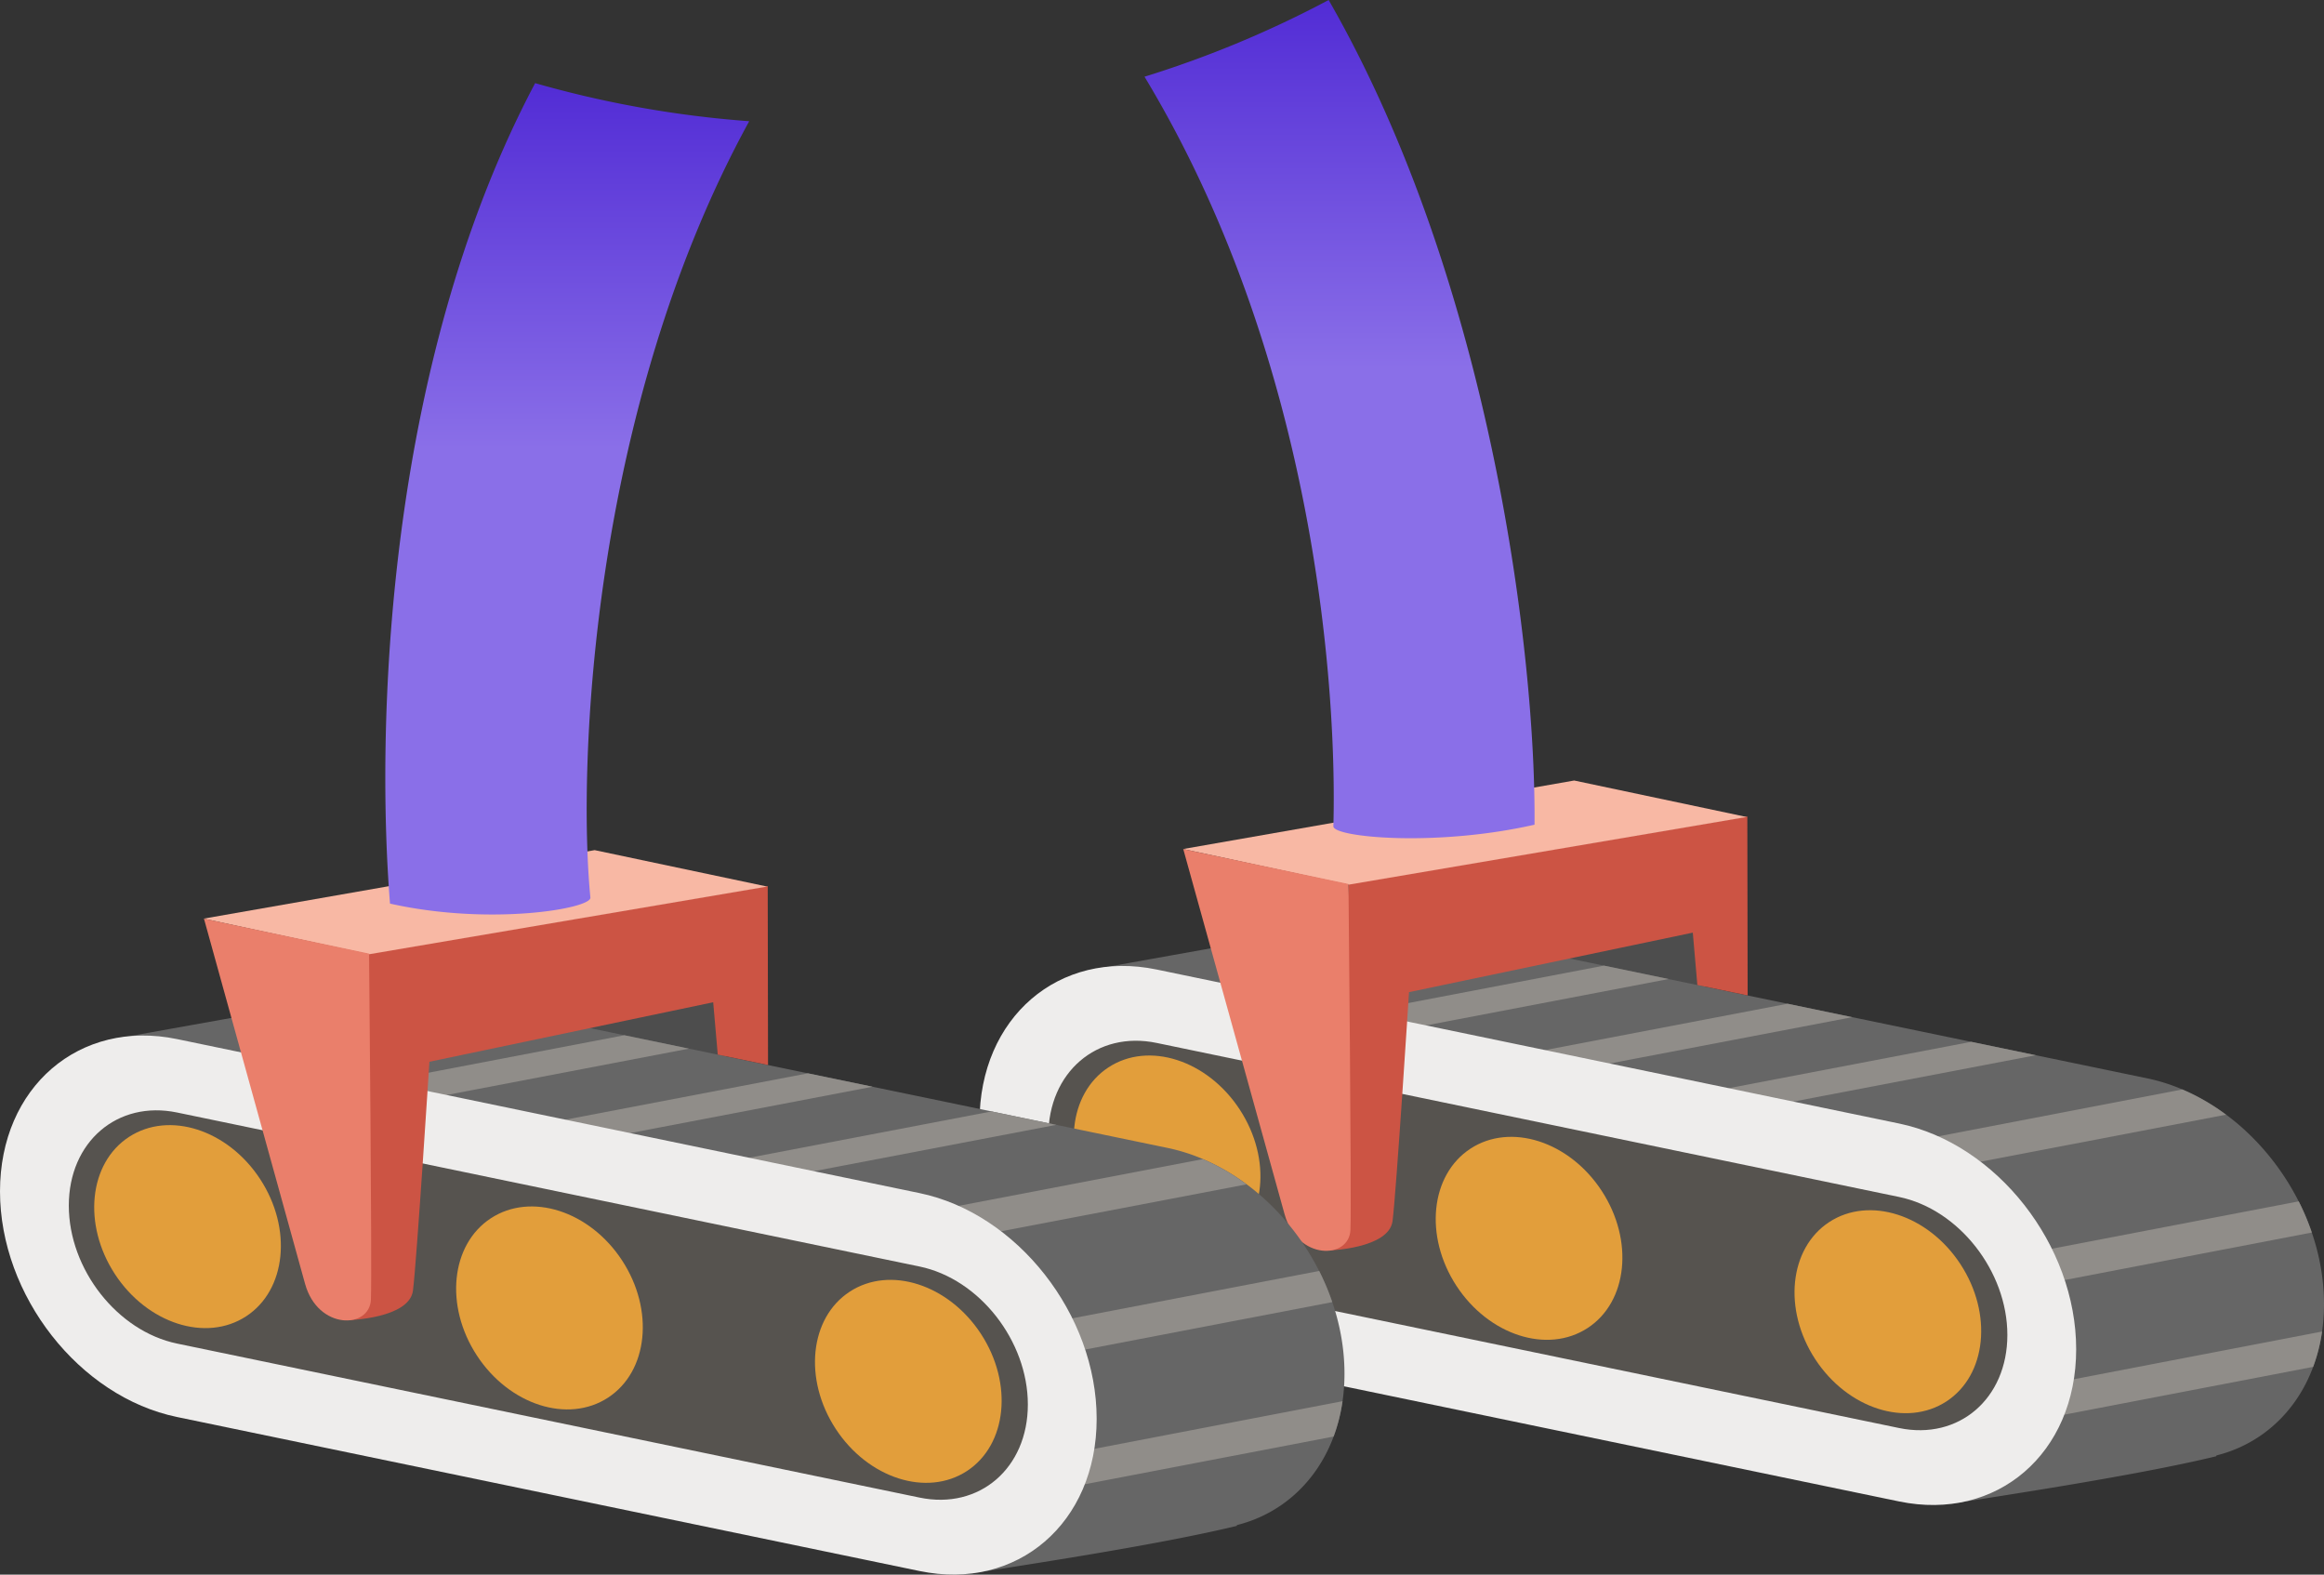 <svg xmlns="http://www.w3.org/2000/svg" xmlns:xlink="http://www.w3.org/1999/xlink" viewBox="0 0 820.35 555.73"><rect x="0" y="0" width="820.35" height="555.73" fill="#333333" stroke="none"/><defs><linearGradient id="linear-gradient" x1="472.79" y1="-327.92" x2="472.79" y2="-623.75" gradientTransform="matrix(1, 0, 0, -1, 0, -327.92)" gradientUnits="userSpaceOnUse"><stop offset="0" stop-color="#522cd5"/><stop offset="0.44" stop-color="#8a6fe8"/></linearGradient><linearGradient id="linear-gradient-2" x1="200.23" y1="-357.26" x2="200.23" y2="-650.68" xlink:href="#linear-gradient"/></defs><g id="Layer_2" data-name="Layer 2"><g id="Layer_1-2" data-name="Layer 1"><g id="asset"><polygon points="602.16 350.33 544.7 337.95 599.57 325.45 602.16 350.33" fill="#4d4d4d"/><path d="M820.35,460.22c0-36.77-28-72.51-62.5-79.66L495.74,326.2a54.13,54.13,0,0,0-27.45,1.1c-15.53,2.92-43,7.73-83.27,15-16.56,3,8.06,23.91,49.4,50.83,5.65,31.79,31,60.21,61.31,66.49l82.85,17.18C636.16,507.64,685,531.38,689.73,530.6c12.91-2.14,63.48-9.57,92.54-16.63,0,0,.05-.11.12-.3C804.69,508.1,820.35,487.7,820.35,460.22Z" fill="#666"/><path d="M686.84,412.36l98.92-18.95a75,75,0,0,0-15.42-8.9L668.83,404A63.57,63.57,0,0,1,686.84,412.36Z" fill="#908d89"/><path d="M617.4,391.78l101.21-19.36-22.8-4.73-101.95,19.5C579.54,384.47,639,396.22,617.4,391.78Z" fill="#908d89"/><path d="M552.57,378.34,653.78,359,631,354.25l-102,19.5C514.71,371,574.17,382.78,552.57,378.34Z" fill="#908d89"/><path d="M487.75,364.89,589,345.53l-22.8-4.73L464.21,360.3C449.89,357.58,509.34,369.33,487.75,364.89Z" fill="#908d89"/><path d="M718,455.47c0-.53-.08-1.07-.14-1.6L816.05,435a83.75,83.75,0,0,0-4.62-11l-96.49,18.51C712.59,437.14,715,444.85,718,455.47Z" fill="#908d89"/><path d="M718.62,489.36a49.16,49.16,0,0,1-5.53,12.92l103.43-19.87a59.94,59.94,0,0,0,3.15-12.47Z" fill="#908d89"/><path d="M669.73,515.44,407,460.94c-26.38-5.47-47.77-32.73-47.77-60.89h0c0-28.15,21.39-46.54,47.77-41.07l262.76,54.5c26.38,5.47,47.77,32.73,47.77,60.89h0C717.5,502.52,696.11,520.91,669.73,515.44Z" fill="#56534f"/><path d="M670.37,529.91,408.26,475.55c-34.46-7.15-62.5-42.88-62.5-79.65s28-60.88,62.5-53.73l262.11,54.36c34.46,7.15,62.5,42.88,62.5,79.66S704.84,537.06,670.37,529.91ZM408.26,368.08c-21.07-4.37-38.21,10.37-38.21,32.85s17.14,44.33,38.21,48.7L670.37,504c21.07,4.37,38.21-10.36,38.21-32.85s-17.14-44.33-38.21-48.7Z" fill="#eeedec"/><ellipse cx="666.4" cy="462.95" rx="30.63" ry="37.81" transform="translate(-144.71 440.18) rotate(-33.18)" fill="#e29e3b"/><ellipse cx="539.74" cy="437.05" rx="30.63" ry="37.81" transform="translate(-151.18 366.64) rotate(-33.18)" fill="#e29e3b"/><ellipse cx="411.98" cy="408.35" rx="30.63" ry="37.81" transform="translate(-156.31 292.04) rotate(-33.18)" fill="#e29e3b"/><path d="M476.05,312l140.74-23.85.11,63.17-17.75-3.68-1.61-18.48-100.17,21s-4.52,70.93-5.81,80.77-22.81,10.42-22.81,10.42L476.05,312" fill="#cc5444"/><polygon points="417.62 299.65 476.05 312.23 616.57 288.34 555.67 275.47 417.62 299.65" fill="#f8b8a4"/><path d="M453.45,428.56c4.52,16.32,22.81,16,23.24,5.51S476,312,476,312l-58.32-12.33S450,416.06,453.45,428.56Z" fill="#ea7f6b"/><path d="M404,27.07c61.15,101.3,67.93,218.87,66.67,264.54-.15,3.88,36.05,7.39,71-.55C542.24,232.83,526.84,100.7,469,0A373.46,373.46,0,0,1,404,27.07Z" fill="url(#linear-gradient)"/><polygon points="256.39 374.89 198.93 362.51 253.81 350.01 256.39 374.89" fill="#4d4d4d"/><path d="M474.59,484.79c0-36.77-28-72.51-62.5-79.66L150,350.77a54.13,54.13,0,0,0-27.45,1.1c-15.53,2.92-43,7.73-83.27,15-16.56,3,8.06,23.91,49.4,50.83,5.65,31.79,31,60.21,61.31,66.49l82.85,17.18C290.4,532.21,339.25,556,344,555.17c12.91-2.14,63.48-9.57,92.54-16.63,0,0,.05-.11.12-.3C458.93,532.66,474.59,512.27,474.59,484.79Z" fill="#666"/><path d="M341.08,436.92,440,418a75,75,0,0,0-15.42-8.9L323.07,428.52A64.1,64.1,0,0,1,341.08,436.92Z" fill="#908d89"/><path d="M271.63,416.35,372.84,397,350,392.26l-102,19.5C233.77,409,293.23,420.78,271.63,416.35Z" fill="#908d89"/><path d="M206.81,402.9,308,383.54l-22.8-4.73-102,19.5C169,395.58,228.4,407.34,206.81,402.9Z" fill="#908d89"/><path d="M142,389.46,243.19,370.1l-22.8-4.73-101.95,19.5C104.12,382.14,163.57,393.89,142,389.46Z" fill="#908d89"/><path d="M372.22,480c0-.53-.08-1.07-.14-1.6l98.2-18.84a83.75,83.75,0,0,0-4.62-11l-96.49,18.51C366.83,461.7,369.23,469.41,372.22,480Z" fill="#908d89"/><path d="M372.85,513.92a49.16,49.16,0,0,1-5.53,12.92L470.75,507a59.94,59.94,0,0,0,3.15-12.47Z" fill="#908d89"/><path d="M324,540,61.2,485.5C34.82,480,13.43,452.77,13.43,424.61h0c0-28.15,21.39-46.54,47.77-41.07L324,438c26.38,5.47,47.77,32.73,47.77,60.89h0C371.74,527.08,350.35,545.47,324,540Z" fill="#56534f"/><path d="M324.61,554.47,62.5,500.11C28,493,0,457.23,0,420.46s28-60.88,62.5-53.73l262.11,54.36c34.46,7.15,62.5,42.88,62.5,79.66S359.07,561.62,324.61,554.47ZM62.5,392.64C41.43,388.27,24.29,403,24.29,425.49s17.14,44.33,38.21,48.7l262.11,54.36c21.07,4.37,38.21-10.36,38.21-32.85s-17.14-44.33-38.21-48.7Z" fill="#eeedec"/><ellipse cx="320.62" cy="487.53" rx="30.63" ry="37.81" transform="translate(-214.53 254.95) rotate(-33.18)" fill="#e29e3b"/><ellipse cx="193.96" cy="461.62" rx="30.63" ry="37.81" transform="translate(-221.01 181.41) rotate(-33.18)" fill="#e29e3b"/><ellipse cx="66.2" cy="432.92" rx="30.63" ry="37.81" transform="translate(-226.13 106.81) rotate(-33.18)" fill="#e29e3b"/><path d="M130.28,336.56,271,312.71l.11,63.17-17.75-3.68-1.61-18.47-100.17,21s-4.52,70.93-5.81,80.77S123,465.93,123,465.93l7.3-129.37" fill="#cc5444"/><polygon points="71.86 324.22 130.28 336.79 270.81 312.9 209.91 300.04 71.86 324.22" fill="#f8b8a4"/><path d="M107.69,453.12c4.52,16.32,22.81,16,23.24,5.51s-.65-122.06-.65-122.06L72,324.24S104.23,440.62,107.69,453.12Z" fill="#ea7f6b"/><path d="M264.46,42.78A374.43,374.43,0,0,1,188.9,29.34c-53.69,101.32-56,230.15-51.23,289.57,35.48,7.94,71.15,1.74,70.73-2.14C203.9,270.63,208.47,145,264.46,42.78Z" fill="url(#linear-gradient-2)"/></g></g></g></svg>